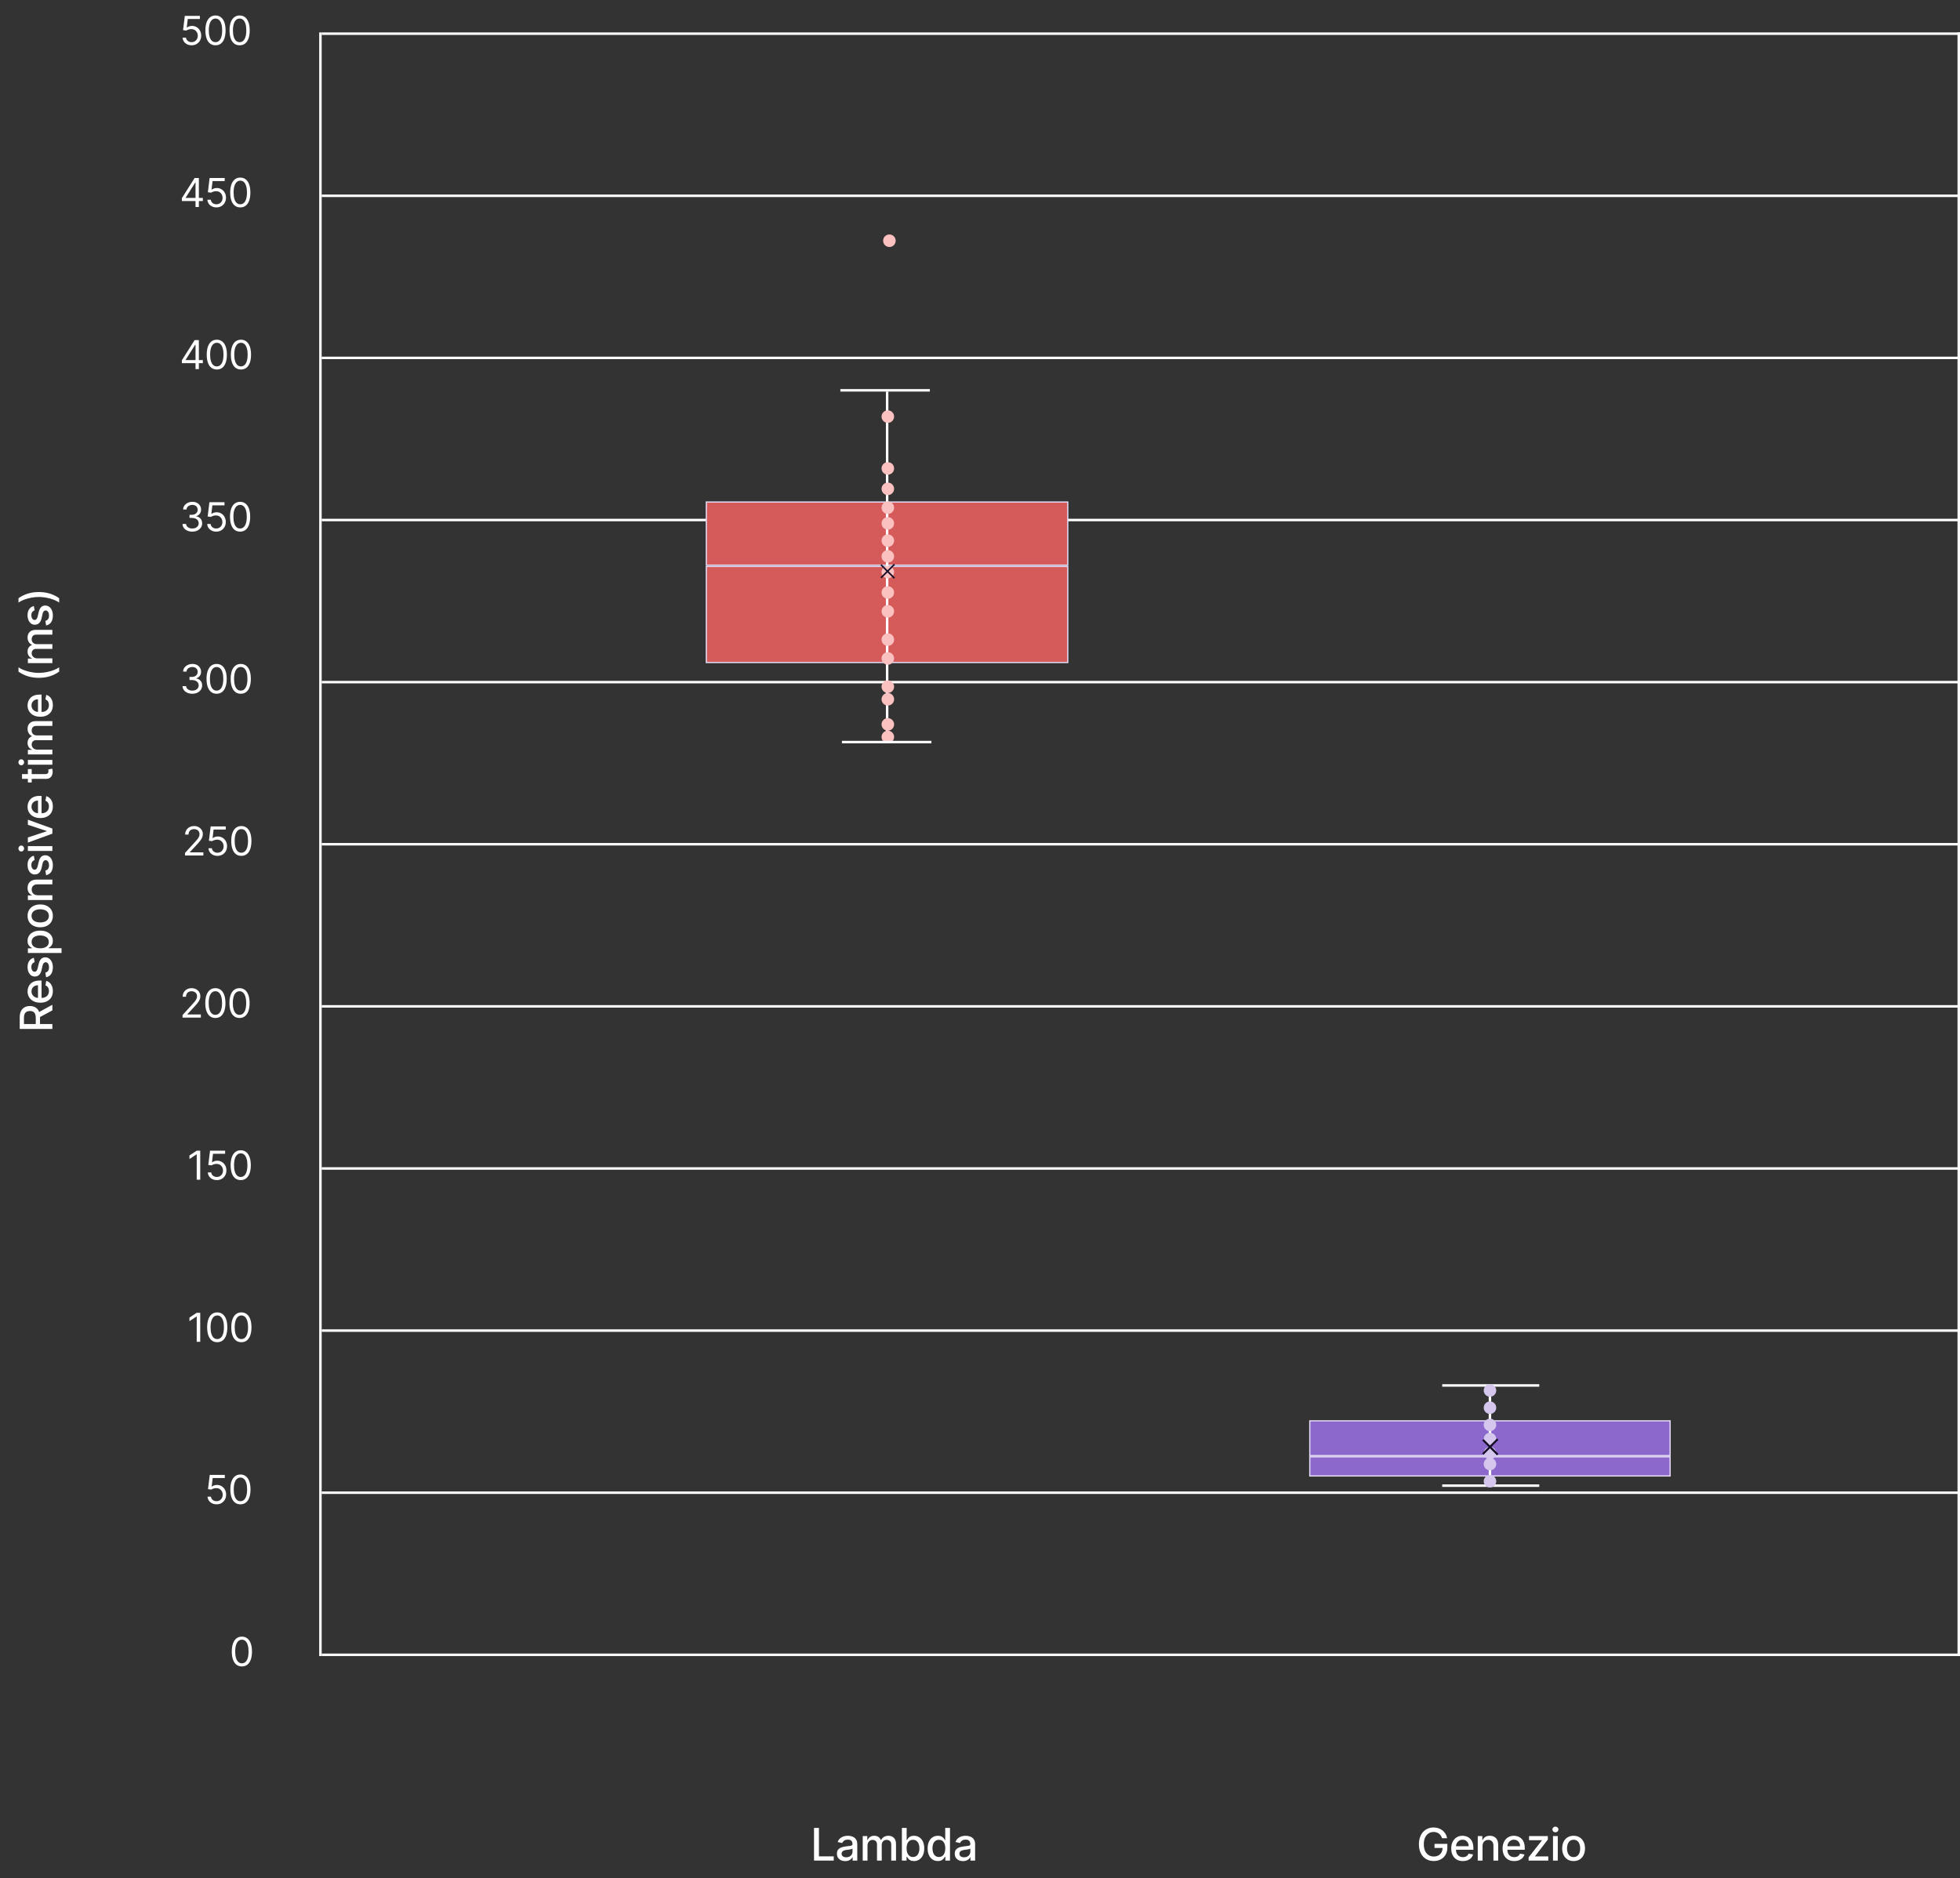 <svg width="786" height="753" viewBox="0 0 786 753" fill="none" xmlns="http://www.w3.org/2000/svg">
<rect x="0" y="0" width="786" height="753" fill="#333333" stroke="none"/>
<line x1="128.5" y1="664" x2="128.5" y2="13" stroke="white"/>
<line x1="129" y1="13.5" x2="786" y2="13.5" stroke="white"/>
<line x1="129" y1="78.5" x2="786" y2="78.5" stroke="white"/>
<line x1="129" y1="143.5" x2="786" y2="143.5" stroke="white"/>
<line x1="129" y1="208.5" x2="786" y2="208.5" stroke="white"/>
<line x1="129" y1="273.5" x2="786" y2="273.5" stroke="white"/>
<line x1="129" y1="338.5" x2="786" y2="338.5" stroke="white"/>
<line x1="129" y1="403.5" x2="786" y2="403.5" stroke="white"/>
<line x1="129" y1="468.5" x2="786" y2="468.5" stroke="white"/>
<line x1="129" y1="533.5" x2="786" y2="533.5" stroke="white"/>
<line x1="129" y1="598.5" x2="786" y2="598.5" stroke="white"/>
<line x1="129" y1="663.5" x2="786" y2="663.5" stroke="white"/>
<line x1="785.5" y1="664" x2="785.5" y2="13" stroke="white"/>
<path d="M76.841 18.159C76.174 18.159 75.574 18.026 75.04 17.761C74.506 17.496 74.078 17.133 73.756 16.671C73.434 16.208 73.258 15.682 73.227 15.091H74.591C74.644 15.617 74.883 16.053 75.307 16.398C75.735 16.739 76.246 16.909 76.841 16.909C77.318 16.909 77.742 16.797 78.114 16.574C78.489 16.35 78.782 16.044 78.994 15.653C79.21 15.259 79.318 14.814 79.318 14.318C79.318 13.811 79.206 13.358 78.983 12.96C78.763 12.559 78.46 12.242 78.074 12.011C77.688 11.78 77.246 11.663 76.75 11.659C76.394 11.655 76.028 11.71 75.653 11.824C75.278 11.934 74.97 12.076 74.727 12.25L73.409 12.091L74.114 6.364H80.159V7.614H75.296L74.886 11.046H74.954C75.193 10.856 75.492 10.699 75.852 10.574C76.212 10.449 76.587 10.386 76.977 10.386C77.689 10.386 78.324 10.557 78.881 10.898C79.441 11.235 79.881 11.697 80.199 12.284C80.521 12.871 80.682 13.542 80.682 14.296C80.682 15.038 80.515 15.701 80.182 16.284C79.852 16.864 79.398 17.322 78.818 17.659C78.239 17.992 77.579 18.159 76.841 18.159ZM86.414 18.159C85.558 18.159 84.829 17.926 84.227 17.46C83.625 16.991 83.164 16.311 82.846 15.421C82.528 14.527 82.369 13.447 82.369 12.182C82.369 10.924 82.528 9.85 82.846 8.96C83.168 8.066 83.63 7.384 84.233 6.915C84.839 6.441 85.566 6.205 86.414 6.205C87.263 6.205 87.988 6.441 88.591 6.915C89.197 7.384 89.659 8.066 89.977 8.96C90.299 9.85 90.46 10.924 90.46 12.182C90.46 13.447 90.301 14.527 89.983 15.421C89.664 16.311 89.204 16.991 88.602 17.46C88 17.926 87.27 18.159 86.414 18.159ZM86.414 16.909C87.263 16.909 87.922 16.5 88.392 15.682C88.861 14.864 89.096 13.697 89.096 12.182C89.096 11.174 88.988 10.316 88.772 9.608C88.56 8.9 88.253 8.36 87.852 7.989C87.454 7.617 86.975 7.432 86.414 7.432C85.573 7.432 84.916 7.847 84.443 8.676C83.969 9.502 83.733 10.671 83.733 12.182C83.733 13.189 83.839 14.046 84.051 14.75C84.263 15.454 84.568 15.991 84.966 16.358C85.367 16.725 85.85 16.909 86.414 16.909ZM96.094 18.159C95.238 18.159 94.509 17.926 93.907 17.46C93.305 16.991 92.844 16.311 92.526 15.421C92.208 14.527 92.049 13.447 92.049 12.182C92.049 10.924 92.208 9.85 92.526 8.96C92.848 8.066 93.31 7.384 93.913 6.915C94.519 6.441 95.246 6.205 96.094 6.205C96.943 6.205 97.668 6.441 98.27 6.915C98.877 7.384 99.339 8.066 99.657 8.96C99.979 9.85 100.14 10.924 100.14 12.182C100.14 13.447 99.981 14.527 99.663 15.421C99.344 16.311 98.884 16.991 98.282 17.46C97.68 17.926 96.95 18.159 96.094 18.159ZM96.094 16.909C96.943 16.909 97.602 16.5 98.072 15.682C98.541 14.864 98.776 13.697 98.776 12.182C98.776 11.174 98.668 10.316 98.452 9.608C98.24 8.9 97.933 8.36 97.532 7.989C97.134 7.617 96.655 7.432 96.094 7.432C95.254 7.432 94.596 7.847 94.123 8.676C93.649 9.502 93.413 10.671 93.413 12.182C93.413 13.189 93.519 14.046 93.731 14.75C93.943 15.454 94.248 15.991 94.645 16.358C95.047 16.725 95.53 16.909 96.094 16.909Z" fill="white"/>
<path d="M72.932 80.614V79.454L78.046 71.364H78.886V73.159H78.318L74.454 79.273V79.364H81.341V80.614H72.932ZM78.409 83V80.261V79.722V71.364H79.75V83H78.409ZM86.787 83.159C86.12 83.159 85.519 83.026 84.985 82.761C84.451 82.496 84.023 82.133 83.701 81.671C83.379 81.208 83.203 80.682 83.173 80.091H84.537C84.59 80.617 84.828 81.053 85.252 81.398C85.68 81.739 86.192 81.909 86.787 81.909C87.264 81.909 87.688 81.797 88.059 81.574C88.434 81.35 88.728 81.044 88.94 80.653C89.156 80.26 89.264 79.814 89.264 79.318C89.264 78.811 89.152 78.358 88.929 77.96C88.709 77.559 88.406 77.242 88.019 77.011C87.633 76.78 87.192 76.663 86.696 76.659C86.34 76.655 85.974 76.71 85.599 76.824C85.224 76.934 84.915 77.076 84.673 77.25L83.355 77.091L84.059 71.364H90.105V72.614H85.241L84.832 76.046H84.9C85.139 75.856 85.438 75.699 85.798 75.574C86.158 75.449 86.533 75.386 86.923 75.386C87.635 75.386 88.269 75.557 88.826 75.898C89.387 76.235 89.826 76.697 90.144 77.284C90.466 77.871 90.627 78.542 90.627 79.296C90.627 80.038 90.461 80.701 90.127 81.284C89.798 81.864 89.343 82.322 88.764 82.659C88.184 82.992 87.525 83.159 86.787 83.159ZM96.36 83.159C95.504 83.159 94.775 82.926 94.172 82.46C93.57 81.99 93.11 81.311 92.792 80.421C92.474 79.526 92.314 78.447 92.314 77.182C92.314 75.924 92.474 74.85 92.792 73.96C93.114 73.066 93.576 72.385 94.178 71.915C94.784 71.441 95.511 71.204 96.36 71.204C97.209 71.204 97.934 71.441 98.536 71.915C99.142 72.385 99.604 73.066 99.922 73.96C100.244 74.85 100.405 75.924 100.405 77.182C100.405 78.447 100.246 79.526 99.928 80.421C99.61 81.311 99.15 81.99 98.547 82.46C97.945 82.926 97.216 83.159 96.36 83.159ZM96.36 81.909C97.209 81.909 97.868 81.5 98.337 80.682C98.807 79.864 99.042 78.697 99.042 77.182C99.042 76.174 98.934 75.316 98.718 74.608C98.506 73.9 98.199 73.36 97.797 72.989C97.4 72.617 96.921 72.432 96.36 72.432C95.519 72.432 94.862 72.847 94.388 73.676C93.915 74.502 93.678 75.671 93.678 77.182C93.678 78.189 93.784 79.046 93.996 79.75C94.209 80.454 94.513 80.99 94.911 81.358C95.313 81.725 95.796 81.909 96.36 81.909Z" fill="white"/>
<path d="M72.932 145.614V144.455L78.046 136.364H78.886V138.159H78.318L74.454 144.273V144.364H81.341V145.614H72.932ZM78.409 148V145.261V144.722V136.364H79.75V148H78.409ZM86.946 148.159C86.09 148.159 85.36 147.926 84.758 147.46C84.156 146.991 83.696 146.311 83.377 145.42C83.059 144.527 82.9 143.447 82.9 142.182C82.9 140.924 83.059 139.85 83.377 138.96C83.699 138.066 84.162 137.384 84.764 136.915C85.37 136.441 86.097 136.205 86.946 136.205C87.794 136.205 88.519 136.441 89.122 136.915C89.728 137.384 90.19 138.066 90.508 138.96C90.83 139.85 90.991 140.924 90.991 142.182C90.991 143.447 90.832 144.527 90.514 145.42C90.196 146.311 89.735 146.991 89.133 147.46C88.531 147.926 87.802 148.159 86.946 148.159ZM86.946 146.909C87.794 146.909 88.453 146.5 88.923 145.682C89.393 144.864 89.627 143.697 89.627 142.182C89.627 141.174 89.519 140.316 89.304 139.608C89.091 138.9 88.785 138.36 88.383 137.989C87.985 137.617 87.506 137.432 86.946 137.432C86.105 137.432 85.448 137.847 84.974 138.676C84.501 139.502 84.264 140.67 84.264 142.182C84.264 143.189 84.37 144.045 84.582 144.75C84.794 145.455 85.099 145.991 85.497 146.358C85.898 146.725 86.381 146.909 86.946 146.909ZM96.626 148.159C95.77 148.159 95.04 147.926 94.438 147.46C93.836 146.991 93.376 146.311 93.057 145.42C92.739 144.527 92.58 143.447 92.58 142.182C92.58 140.924 92.739 139.85 93.057 138.96C93.379 138.066 93.841 137.384 94.444 136.915C95.05 136.441 95.777 136.205 96.626 136.205C97.474 136.205 98.2 136.441 98.802 136.915C99.408 137.384 99.87 138.066 100.188 138.96C100.51 139.85 100.671 140.924 100.671 142.182C100.671 143.447 100.512 144.527 100.194 145.42C99.876 146.311 99.415 146.991 98.813 147.46C98.211 147.926 97.482 148.159 96.626 148.159ZM96.626 146.909C97.474 146.909 98.133 146.5 98.603 145.682C99.073 144.864 99.307 143.697 99.307 142.182C99.307 141.174 99.2 140.316 98.984 139.608C98.772 138.9 98.465 138.36 98.063 137.989C97.665 137.617 97.186 137.432 96.626 137.432C95.785 137.432 95.127 137.847 94.654 138.676C94.181 139.502 93.944 140.67 93.944 142.182C93.944 143.189 94.05 144.045 94.262 144.75C94.474 145.455 94.779 145.991 95.177 146.358C95.578 146.725 96.061 146.909 96.626 146.909Z" fill="white"/>
<path d="M77.136 213.159C76.386 213.159 75.718 213.03 75.131 212.773C74.547 212.515 74.083 212.157 73.739 211.699C73.398 211.237 73.212 210.701 73.182 210.091H74.614C74.644 210.466 74.773 210.79 75 211.062C75.227 211.331 75.525 211.54 75.892 211.688C76.26 211.835 76.667 211.909 77.114 211.909C77.614 211.909 78.057 211.822 78.443 211.648C78.829 211.473 79.133 211.231 79.352 210.92C79.572 210.61 79.682 210.25 79.682 209.841C79.682 209.413 79.576 209.036 79.364 208.71C79.151 208.381 78.841 208.123 78.432 207.938C78.023 207.752 77.523 207.659 76.932 207.659H76V206.409H76.932C77.394 206.409 77.799 206.326 78.148 206.159C78.5 205.992 78.775 205.758 78.972 205.455C79.172 205.152 79.273 204.795 79.273 204.386C79.273 203.992 79.186 203.65 79.011 203.358C78.837 203.066 78.591 202.839 78.273 202.676C77.958 202.513 77.587 202.432 77.159 202.432C76.758 202.432 76.379 202.506 76.023 202.653C75.671 202.797 75.383 203.008 75.159 203.284C74.936 203.557 74.814 203.886 74.796 204.273H73.432C73.454 203.663 73.638 203.129 73.983 202.67C74.328 202.208 74.778 201.848 75.335 201.591C75.896 201.333 76.511 201.205 77.182 201.205C77.901 201.205 78.519 201.35 79.034 201.642C79.549 201.93 79.945 202.311 80.222 202.784C80.498 203.258 80.636 203.769 80.636 204.318C80.636 204.973 80.464 205.532 80.119 205.994C79.778 206.456 79.314 206.777 78.727 206.955V207.045C79.462 207.167 80.036 207.479 80.449 207.983C80.862 208.483 81.068 209.102 81.068 209.841C81.068 210.473 80.896 211.042 80.551 211.545C80.21 212.045 79.744 212.439 79.153 212.727C78.562 213.015 77.89 213.159 77.136 213.159ZM86.708 213.159C86.042 213.159 85.441 213.027 84.907 212.761C84.373 212.496 83.945 212.133 83.623 211.67C83.301 211.208 83.125 210.682 83.095 210.091H84.458C84.511 210.617 84.75 211.053 85.174 211.398C85.602 211.739 86.114 211.909 86.708 211.909C87.186 211.909 87.61 211.797 87.981 211.574C88.356 211.35 88.65 211.044 88.862 210.653C89.078 210.259 89.186 209.814 89.186 209.318C89.186 208.811 89.074 208.358 88.85 207.96C88.631 207.559 88.328 207.242 87.941 207.011C87.555 206.78 87.114 206.663 86.618 206.659C86.261 206.655 85.896 206.71 85.521 206.824C85.146 206.934 84.837 207.076 84.595 207.25L83.277 207.091L83.981 201.364H90.027V202.614H85.163L84.754 206.045H84.822C85.061 205.856 85.36 205.699 85.72 205.574C86.08 205.449 86.455 205.386 86.845 205.386C87.557 205.386 88.191 205.557 88.748 205.898C89.309 206.235 89.748 206.697 90.066 207.284C90.388 207.871 90.549 208.542 90.549 209.295C90.549 210.038 90.383 210.701 90.049 211.284C89.72 211.864 89.265 212.322 88.686 212.659C88.106 212.992 87.447 213.159 86.708 213.159ZM96.282 213.159C95.426 213.159 94.697 212.926 94.094 212.46C93.492 211.991 93.032 211.311 92.714 210.42C92.395 209.527 92.236 208.447 92.236 207.182C92.236 205.924 92.395 204.85 92.714 203.96C93.036 203.066 93.498 202.384 94.1 201.915C94.706 201.441 95.433 201.205 96.282 201.205C97.13 201.205 97.856 201.441 98.458 201.915C99.064 202.384 99.526 203.066 99.844 203.96C100.166 204.85 100.327 205.924 100.327 207.182C100.327 208.447 100.168 209.527 99.85 210.42C99.532 211.311 99.072 211.991 98.469 212.46C97.867 212.926 97.138 213.159 96.282 213.159ZM96.282 211.909C97.13 211.909 97.79 211.5 98.259 210.682C98.729 209.864 98.964 208.697 98.964 207.182C98.964 206.174 98.856 205.316 98.64 204.608C98.428 203.9 98.121 203.36 97.719 202.989C97.322 202.617 96.843 202.432 96.282 202.432C95.441 202.432 94.784 202.847 94.31 203.676C93.837 204.502 93.6 205.67 93.6 207.182C93.6 208.189 93.706 209.045 93.918 209.75C94.13 210.455 94.435 210.991 94.833 211.358C95.234 211.725 95.718 211.909 96.282 211.909Z" fill="white"/>
<path d="M77.136 278.159C76.386 278.159 75.718 278.03 75.131 277.773C74.547 277.515 74.083 277.157 73.739 276.699C73.398 276.237 73.212 275.701 73.182 275.091H74.614C74.644 275.466 74.773 275.79 75 276.062C75.227 276.331 75.525 276.54 75.892 276.688C76.26 276.835 76.667 276.909 77.114 276.909C77.614 276.909 78.057 276.822 78.443 276.648C78.829 276.473 79.133 276.231 79.352 275.92C79.572 275.61 79.682 275.25 79.682 274.841C79.682 274.413 79.576 274.036 79.364 273.71C79.151 273.381 78.841 273.123 78.432 272.938C78.023 272.752 77.523 272.659 76.932 272.659H76V271.409H76.932C77.394 271.409 77.799 271.326 78.148 271.159C78.5 270.992 78.775 270.758 78.972 270.455C79.172 270.152 79.273 269.795 79.273 269.386C79.273 268.992 79.186 268.65 79.011 268.358C78.837 268.066 78.591 267.839 78.273 267.676C77.958 267.513 77.587 267.432 77.159 267.432C76.758 267.432 76.379 267.506 76.023 267.653C75.671 267.797 75.383 268.008 75.159 268.284C74.936 268.557 74.814 268.886 74.796 269.273H73.432C73.454 268.663 73.638 268.129 73.983 267.67C74.328 267.208 74.778 266.848 75.335 266.591C75.896 266.333 76.511 266.205 77.182 266.205C77.901 266.205 78.519 266.35 79.034 266.642C79.549 266.93 79.945 267.311 80.222 267.784C80.498 268.258 80.636 268.769 80.636 269.318C80.636 269.973 80.464 270.532 80.119 270.994C79.778 271.456 79.314 271.777 78.727 271.955V272.045C79.462 272.167 80.036 272.479 80.449 272.983C80.862 273.483 81.068 274.102 81.068 274.841C81.068 275.473 80.896 276.042 80.551 276.545C80.21 277.045 79.744 277.439 79.153 277.727C78.562 278.015 77.89 278.159 77.136 278.159ZM86.868 278.159C86.011 278.159 85.282 277.926 84.68 277.46C84.078 276.991 83.618 276.311 83.299 275.42C82.981 274.527 82.822 273.447 82.822 272.182C82.822 270.924 82.981 269.85 83.299 268.96C83.621 268.066 84.083 267.384 84.686 266.915C85.292 266.441 86.019 266.205 86.868 266.205C87.716 266.205 88.441 266.441 89.044 266.915C89.65 267.384 90.112 268.066 90.43 268.96C90.752 269.85 90.913 270.924 90.913 272.182C90.913 273.447 90.754 274.527 90.436 275.42C90.118 276.311 89.657 276.991 89.055 277.46C88.453 277.926 87.724 278.159 86.868 278.159ZM86.868 276.909C87.716 276.909 88.375 276.5 88.845 275.682C89.314 274.864 89.549 273.697 89.549 272.182C89.549 271.174 89.441 270.316 89.225 269.608C89.013 268.9 88.707 268.36 88.305 267.989C87.907 267.617 87.428 267.432 86.868 267.432C86.027 267.432 85.369 267.847 84.896 268.676C84.422 269.502 84.186 270.67 84.186 272.182C84.186 273.189 84.292 274.045 84.504 274.75C84.716 275.455 85.021 275.991 85.419 276.358C85.82 276.725 86.303 276.909 86.868 276.909ZM96.547 278.159C95.691 278.159 94.962 277.926 94.36 277.46C93.758 276.991 93.297 276.311 92.979 275.42C92.661 274.527 92.502 273.447 92.502 272.182C92.502 270.924 92.661 269.85 92.979 268.96C93.301 268.066 93.763 267.384 94.366 266.915C94.972 266.441 95.699 266.205 96.547 266.205C97.396 266.205 98.121 266.441 98.724 266.915C99.33 267.384 99.792 268.066 100.11 268.96C100.432 269.85 100.593 270.924 100.593 272.182C100.593 273.447 100.434 274.527 100.116 275.42C99.797 276.311 99.337 276.991 98.735 277.46C98.133 277.926 97.404 278.159 96.547 278.159ZM96.547 276.909C97.396 276.909 98.055 276.5 98.525 275.682C98.995 274.864 99.229 273.697 99.229 272.182C99.229 271.174 99.121 270.316 98.906 269.608C98.693 268.9 98.386 268.36 97.985 267.989C97.587 267.617 97.108 267.432 96.547 267.432C95.707 267.432 95.049 267.847 94.576 268.676C94.102 269.502 93.866 270.67 93.866 272.182C93.866 273.189 93.972 274.045 94.184 274.75C94.396 275.455 94.701 275.991 95.099 276.358C95.5 276.725 95.983 276.909 96.547 276.909Z" fill="white"/>
<path d="M74.204 343V341.977L78.046 337.773C78.496 337.28 78.867 336.852 79.159 336.489C79.451 336.121 79.667 335.777 79.807 335.455C79.951 335.129 80.023 334.788 80.023 334.432C80.023 334.023 79.924 333.669 79.727 333.369C79.534 333.07 79.269 332.839 78.932 332.676C78.595 332.513 78.216 332.432 77.796 332.432C77.349 332.432 76.958 332.525 76.625 332.71C76.296 332.892 76.04 333.148 75.858 333.477C75.68 333.807 75.591 334.193 75.591 334.636H74.25C74.25 333.955 74.407 333.356 74.722 332.841C75.036 332.326 75.464 331.924 76.006 331.636C76.551 331.348 77.163 331.205 77.841 331.205C78.523 331.205 79.127 331.348 79.653 331.636C80.18 331.924 80.593 332.312 80.892 332.801C81.191 333.29 81.341 333.833 81.341 334.432C81.341 334.86 81.263 335.278 81.108 335.688C80.956 336.093 80.691 336.545 80.312 337.045C79.938 337.542 79.417 338.148 78.75 338.864L76.136 341.659V341.75H81.546V343H74.204ZM87.208 343.159C86.542 343.159 85.941 343.027 85.407 342.761C84.873 342.496 84.445 342.133 84.123 341.67C83.801 341.208 83.625 340.682 83.595 340.091H84.958C85.011 340.617 85.25 341.053 85.674 341.398C86.102 341.739 86.614 341.909 87.208 341.909C87.686 341.909 88.11 341.797 88.481 341.574C88.856 341.35 89.15 341.044 89.362 340.653C89.578 340.259 89.686 339.814 89.686 339.318C89.686 338.811 89.574 338.358 89.35 337.96C89.131 337.559 88.828 337.242 88.441 337.011C88.055 336.78 87.614 336.663 87.118 336.659C86.761 336.655 86.396 336.71 86.021 336.824C85.646 336.934 85.337 337.076 85.095 337.25L83.777 337.091L84.481 331.364H90.527V332.614H85.663L85.254 336.045H85.322C85.561 335.856 85.86 335.699 86.22 335.574C86.58 335.449 86.955 335.386 87.345 335.386C88.057 335.386 88.691 335.557 89.248 335.898C89.809 336.235 90.248 336.697 90.566 337.284C90.888 337.871 91.049 338.542 91.049 339.295C91.049 340.038 90.883 340.701 90.549 341.284C90.22 341.864 89.765 342.322 89.186 342.659C88.606 342.992 87.947 343.159 87.208 343.159ZM96.782 343.159C95.926 343.159 95.197 342.926 94.594 342.46C93.992 341.991 93.532 341.311 93.214 340.42C92.895 339.527 92.736 338.447 92.736 337.182C92.736 335.924 92.895 334.85 93.214 333.96C93.536 333.066 93.998 332.384 94.6 331.915C95.206 331.441 95.933 331.205 96.782 331.205C97.63 331.205 98.356 331.441 98.958 331.915C99.564 332.384 100.026 333.066 100.344 333.96C100.666 334.85 100.827 335.924 100.827 337.182C100.827 338.447 100.668 339.527 100.35 340.42C100.032 341.311 99.572 341.991 98.969 342.46C98.367 342.926 97.638 343.159 96.782 343.159ZM96.782 341.909C97.63 341.909 98.29 341.5 98.759 340.682C99.229 339.864 99.464 338.697 99.464 337.182C99.464 336.174 99.356 335.316 99.14 334.608C98.928 333.9 98.621 333.36 98.219 332.989C97.822 332.617 97.343 332.432 96.782 332.432C95.941 332.432 95.284 332.847 94.81 333.676C94.337 334.502 94.1 335.67 94.1 337.182C94.1 338.189 94.206 339.045 94.418 339.75C94.63 340.455 94.935 340.991 95.333 341.358C95.734 341.725 96.218 341.909 96.782 341.909Z" fill="white"/>
<path d="M73.204 408V406.977L77.046 402.773C77.496 402.28 77.867 401.852 78.159 401.489C78.451 401.121 78.667 400.777 78.807 400.455C78.951 400.129 79.023 399.788 79.023 399.432C79.023 399.023 78.924 398.669 78.727 398.369C78.534 398.07 78.269 397.839 77.932 397.676C77.595 397.513 77.216 397.432 76.796 397.432C76.349 397.432 75.958 397.525 75.625 397.71C75.296 397.892 75.04 398.148 74.858 398.477C74.68 398.807 74.591 399.193 74.591 399.636H73.25C73.25 398.955 73.407 398.356 73.722 397.841C74.036 397.326 74.464 396.924 75.006 396.636C75.551 396.348 76.163 396.205 76.841 396.205C77.523 396.205 78.127 396.348 78.653 396.636C79.18 396.924 79.593 397.312 79.892 397.801C80.191 398.29 80.341 398.833 80.341 399.432C80.341 399.86 80.263 400.278 80.108 400.688C79.956 401.093 79.691 401.545 79.312 402.045C78.938 402.542 78.417 403.148 77.75 403.864L75.136 406.659V406.75H80.546V408H73.204ZM86.368 408.159C85.511 408.159 84.782 407.926 84.18 407.46C83.578 406.991 83.118 406.311 82.799 405.42C82.481 404.527 82.322 403.447 82.322 402.182C82.322 400.924 82.481 399.85 82.799 398.96C83.121 398.066 83.583 397.384 84.186 396.915C84.792 396.441 85.519 396.205 86.368 396.205C87.216 396.205 87.941 396.441 88.544 396.915C89.15 397.384 89.612 398.066 89.93 398.96C90.252 399.85 90.413 400.924 90.413 402.182C90.413 403.447 90.254 404.527 89.936 405.42C89.618 406.311 89.157 406.991 88.555 407.46C87.953 407.926 87.224 408.159 86.368 408.159ZM86.368 406.909C87.216 406.909 87.875 406.5 88.345 405.682C88.814 404.864 89.049 403.697 89.049 402.182C89.049 401.174 88.941 400.316 88.725 399.608C88.513 398.9 88.207 398.36 87.805 397.989C87.407 397.617 86.928 397.432 86.368 397.432C85.527 397.432 84.869 397.847 84.396 398.676C83.922 399.502 83.686 400.67 83.686 402.182C83.686 403.189 83.792 404.045 84.004 404.75C84.216 405.455 84.521 405.991 84.919 406.358C85.32 406.725 85.803 406.909 86.368 406.909ZM96.047 408.159C95.191 408.159 94.462 407.926 93.86 407.46C93.258 406.991 92.797 406.311 92.479 405.42C92.161 404.527 92.002 403.447 92.002 402.182C92.002 400.924 92.161 399.85 92.479 398.96C92.801 398.066 93.263 397.384 93.866 396.915C94.472 396.441 95.199 396.205 96.047 396.205C96.896 396.205 97.621 396.441 98.224 396.915C98.83 397.384 99.292 398.066 99.61 398.96C99.932 399.85 100.093 400.924 100.093 402.182C100.093 403.447 99.934 404.527 99.616 405.42C99.297 406.311 98.837 406.991 98.235 407.46C97.633 407.926 96.904 408.159 96.047 408.159ZM96.047 406.909C96.896 406.909 97.555 406.5 98.025 405.682C98.495 404.864 98.729 403.697 98.729 402.182C98.729 401.174 98.621 400.316 98.406 399.608C98.193 398.9 97.886 398.36 97.485 397.989C97.087 397.617 96.608 397.432 96.047 397.432C95.207 397.432 94.549 397.847 94.076 398.676C93.602 399.502 93.366 400.67 93.366 402.182C93.366 403.189 93.472 404.045 93.684 404.75C93.896 405.455 94.201 405.991 94.599 406.358C95 406.725 95.483 406.909 96.047 406.909Z" fill="white"/>
<path d="M80.296 461.364V473H78.886V462.841H78.818L75.977 464.727V463.295L78.886 461.364H80.296ZM86.958 473.159C86.292 473.159 85.691 473.027 85.157 472.761C84.623 472.496 84.195 472.133 83.873 471.67C83.551 471.208 83.375 470.682 83.345 470.091H84.708C84.761 470.617 85 471.053 85.424 471.398C85.852 471.739 86.364 471.909 86.958 471.909C87.436 471.909 87.86 471.797 88.231 471.574C88.606 471.35 88.9 471.044 89.112 470.653C89.328 470.259 89.436 469.814 89.436 469.318C89.436 468.811 89.324 468.358 89.1 467.96C88.881 467.559 88.578 467.242 88.191 467.011C87.805 466.78 87.364 466.663 86.868 466.659C86.511 466.655 86.146 466.71 85.771 466.824C85.396 466.934 85.087 467.076 84.845 467.25L83.527 467.091L84.231 461.364H90.277V462.614H85.413L85.004 466.045H85.072C85.311 465.856 85.61 465.699 85.97 465.574C86.33 465.449 86.705 465.386 87.095 465.386C87.807 465.386 88.441 465.557 88.998 465.898C89.559 466.235 89.998 466.697 90.316 467.284C90.638 467.871 90.799 468.542 90.799 469.295C90.799 470.038 90.633 470.701 90.299 471.284C89.97 471.864 89.515 472.322 88.936 472.659C88.356 472.992 87.697 473.159 86.958 473.159ZM96.532 473.159C95.676 473.159 94.947 472.926 94.344 472.46C93.742 471.991 93.282 471.311 92.964 470.42C92.645 469.527 92.486 468.447 92.486 467.182C92.486 465.924 92.645 464.85 92.964 463.96C93.286 463.066 93.748 462.384 94.35 461.915C94.956 461.441 95.683 461.205 96.532 461.205C97.38 461.205 98.106 461.441 98.708 461.915C99.314 462.384 99.776 463.066 100.094 463.96C100.416 464.85 100.577 465.924 100.577 467.182C100.577 468.447 100.418 469.527 100.1 470.42C99.782 471.311 99.322 471.991 98.719 472.46C98.117 472.926 97.388 473.159 96.532 473.159ZM96.532 471.909C97.38 471.909 98.04 471.5 98.509 470.682C98.979 469.864 99.214 468.697 99.214 467.182C99.214 466.174 99.106 465.316 98.89 464.608C98.678 463.9 98.371 463.36 97.969 462.989C97.572 462.617 97.093 462.432 96.532 462.432C95.691 462.432 95.034 462.847 94.56 463.676C94.087 464.502 93.85 465.67 93.85 467.182C93.85 468.189 93.956 469.045 94.168 469.75C94.38 470.455 94.685 470.991 95.083 471.358C95.484 471.725 95.968 471.909 96.532 471.909Z" fill="white"/>
<path d="M80.296 526.364V538H78.886V527.841H78.818L75.977 529.727V528.295L78.886 526.364H80.296ZM87.118 538.159C86.261 538.159 85.532 537.926 84.93 537.46C84.328 536.991 83.868 536.311 83.549 535.42C83.231 534.527 83.072 533.447 83.072 532.182C83.072 530.924 83.231 529.85 83.549 528.96C83.871 528.066 84.333 527.384 84.936 526.915C85.542 526.441 86.269 526.205 87.118 526.205C87.966 526.205 88.691 526.441 89.294 526.915C89.9 527.384 90.362 528.066 90.68 528.96C91.002 529.85 91.163 530.924 91.163 532.182C91.163 533.447 91.004 534.527 90.686 535.42C90.368 536.311 89.907 536.991 89.305 537.46C88.703 537.926 87.974 538.159 87.118 538.159ZM87.118 536.909C87.966 536.909 88.625 536.5 89.095 535.682C89.564 534.864 89.799 533.697 89.799 532.182C89.799 531.174 89.691 530.316 89.475 529.608C89.263 528.9 88.957 528.36 88.555 527.989C88.157 527.617 87.678 527.432 87.118 527.432C86.277 527.432 85.619 527.847 85.146 528.676C84.672 529.502 84.436 530.67 84.436 532.182C84.436 533.189 84.542 534.045 84.754 534.75C84.966 535.455 85.271 535.991 85.669 536.358C86.07 536.725 86.553 536.909 87.118 536.909ZM96.797 538.159C95.941 538.159 95.212 537.926 94.61 537.46C94.008 536.991 93.547 536.311 93.229 535.42C92.911 534.527 92.752 533.447 92.752 532.182C92.752 530.924 92.911 529.85 93.229 528.96C93.551 528.066 94.013 527.384 94.616 526.915C95.222 526.441 95.949 526.205 96.797 526.205C97.646 526.205 98.371 526.441 98.974 526.915C99.58 527.384 100.042 528.066 100.36 528.96C100.682 529.85 100.843 530.924 100.843 532.182C100.843 533.447 100.684 534.527 100.366 535.42C100.048 536.311 99.587 536.991 98.985 537.46C98.383 537.926 97.654 538.159 96.797 538.159ZM96.797 536.909C97.646 536.909 98.305 536.5 98.775 535.682C99.245 534.864 99.479 533.697 99.479 532.182C99.479 531.174 99.371 530.316 99.156 529.608C98.943 528.9 98.636 528.36 98.235 527.989C97.837 527.617 97.358 527.432 96.797 527.432C95.957 527.432 95.299 527.847 94.826 528.676C94.352 529.502 94.116 530.67 94.116 532.182C94.116 533.189 94.222 534.045 94.434 534.75C94.646 535.455 94.951 535.991 95.349 536.358C95.75 536.725 96.233 536.909 96.797 536.909Z" fill="white"/>
<path d="M86.841 603.159C86.174 603.159 85.574 603.027 85.04 602.761C84.506 602.496 84.078 602.133 83.756 601.67C83.434 601.208 83.258 600.682 83.227 600.091H84.591C84.644 600.617 84.883 601.053 85.307 601.398C85.735 601.739 86.246 601.909 86.841 601.909C87.318 601.909 87.742 601.797 88.114 601.574C88.489 601.35 88.782 601.044 88.994 600.653C89.21 600.259 89.318 599.814 89.318 599.318C89.318 598.811 89.206 598.358 88.983 597.96C88.763 597.559 88.46 597.242 88.074 597.011C87.688 596.78 87.246 596.663 86.75 596.659C86.394 596.655 86.028 596.71 85.653 596.824C85.278 596.934 84.97 597.076 84.727 597.25L83.409 597.091L84.114 591.364H90.159V592.614H85.296L84.886 596.045H84.954C85.193 595.856 85.492 595.699 85.852 595.574C86.212 595.449 86.587 595.386 86.977 595.386C87.689 595.386 88.324 595.557 88.881 595.898C89.441 596.235 89.881 596.697 90.199 597.284C90.521 597.871 90.682 598.542 90.682 599.295C90.682 600.038 90.515 600.701 90.182 601.284C89.852 601.864 89.398 602.322 88.818 602.659C88.239 602.992 87.579 603.159 86.841 603.159ZM96.414 603.159C95.558 603.159 94.829 602.926 94.227 602.46C93.625 601.991 93.164 601.311 92.846 600.42C92.528 599.527 92.369 598.447 92.369 597.182C92.369 595.924 92.528 594.85 92.846 593.96C93.168 593.066 93.63 592.384 94.233 591.915C94.839 591.441 95.566 591.205 96.414 591.205C97.263 591.205 97.988 591.441 98.591 591.915C99.197 592.384 99.659 593.066 99.977 593.96C100.299 594.85 100.46 595.924 100.46 597.182C100.46 598.447 100.301 599.527 99.983 600.42C99.664 601.311 99.204 601.991 98.602 602.46C98 602.926 97.27 603.159 96.414 603.159ZM96.414 601.909C97.263 601.909 97.922 601.5 98.392 600.682C98.861 599.864 99.096 598.697 99.096 597.182C99.096 596.174 98.988 595.316 98.772 594.608C98.56 593.9 98.253 593.36 97.852 592.989C97.454 592.617 96.975 592.432 96.414 592.432C95.573 592.432 94.916 592.847 94.443 593.676C93.969 594.502 93.733 595.67 93.733 597.182C93.733 598.189 93.839 599.045 94.051 599.75C94.263 600.455 94.568 600.991 94.966 601.358C95.367 601.725 95.85 601.909 96.414 601.909Z" fill="white"/>
<path d="M97 668.159C96.144 668.159 95.415 667.926 94.812 667.46C94.21 666.991 93.75 666.311 93.432 665.42C93.114 664.527 92.954 663.447 92.954 662.182C92.954 660.924 93.114 659.85 93.432 658.96C93.754 658.066 94.216 657.384 94.818 656.915C95.424 656.441 96.151 656.205 97 656.205C97.849 656.205 98.574 656.441 99.176 656.915C99.782 657.384 100.244 658.066 100.562 658.96C100.884 659.85 101.045 660.924 101.045 662.182C101.045 663.447 100.886 664.527 100.568 665.42C100.25 666.311 99.79 666.991 99.188 667.46C98.585 667.926 97.856 668.159 97 668.159ZM97 666.909C97.849 666.909 98.508 666.5 98.977 665.682C99.447 664.864 99.682 663.697 99.682 662.182C99.682 661.174 99.574 660.316 99.358 659.608C99.146 658.9 98.839 658.36 98.438 657.989C98.04 657.617 97.561 657.432 97 657.432C96.159 657.432 95.502 657.847 95.028 658.676C94.555 659.502 94.318 660.67 94.318 662.182C94.318 663.189 94.424 664.045 94.636 664.75C94.849 665.455 95.153 665.991 95.551 666.358C95.953 666.725 96.436 666.909 97 666.909Z" fill="white"/>
<rect x="283.25" y="201.287" width="144.944" height="25.315" fill="#D55A5A" stroke="#E2D9F3" stroke-width="0.5"/>
<rect x="283.25" y="227.102" width="144.944" height="38.537" fill="#D55A5A" stroke="#E2D9F3" stroke-width="0.5"/>
<line x1="355.76" y1="157" x2="355.76" y2="297.407" stroke="white"/>
<circle cx="356.037" cy="167.037" r="2.519" fill="#FBC0C0"/>
<circle cx="356.037" cy="187.815" r="2.519" fill="#FBC0C0"/>
<circle cx="356.667" cy="96.519" r="2.519" fill="#FBC0C0"/>
<circle cx="356.037" cy="196" r="2.519" fill="#FBC0C0"/>
<circle cx="356.037" cy="203.556" r="2.519" fill="#FBC0C0"/>
<circle cx="356.037" cy="209.852" r="2.519" fill="#FBC0C0"/>
<circle cx="356.037" cy="216.778" r="2.519" fill="#FBC0C0"/>
<circle cx="356.037" cy="223.074" r="2.519" fill="#FBC0C0"/>
<circle cx="356.037" cy="229.37" r="2.519" fill="#FBC0C0"/>
<circle cx="356.037" cy="237.556" r="2.519" fill="#FBC0C0"/>
<circle cx="356.037" cy="245.111" r="2.519" fill="#FBC0C0"/>
<circle cx="356.037" cy="256.445" r="2.519" fill="#FBC0C0"/>
<circle cx="356.037" cy="264" r="2.519" fill="#FBC0C0"/>
<circle cx="356.037" cy="275.333" r="2.519" fill="#FBC0C0"/>
<circle cx="356.037" cy="280.37" r="2.519" fill="#FBC0C0"/>
<circle cx="356.037" cy="290.445" r="2.519" fill="#FBC0C0"/>
<circle cx="356.037" cy="295.481" r="2.519" fill="#FBC0C0"/>
<line x1="353.296" y1="231.666" x2="358.676" y2="226.287" stroke="#160D27" stroke-width="0.63"/>
<line y1="-0.315" x2="7.608" y2="-0.315" transform="matrix(0.707 0.707 0.707 -0.707 353.519 226.222)" stroke="#160D27" stroke-width="0.63"/>
<line x1="337.629" y1="297.537" x2="373.518" y2="297.537" stroke="white"/>
<line x1="337" y1="156.5" x2="372.889" y2="156.5" stroke="white"/>
<path d="M326.438 746V732.909H328.413V744.3H334.345V746H326.438ZM338.942 746.217C338.32 746.217 337.758 746.102 337.255 745.872C336.752 745.638 336.353 745.299 336.059 744.856C335.77 744.413 335.625 743.869 335.625 743.226C335.625 742.672 335.731 742.216 335.944 741.858C336.157 741.5 336.445 741.217 336.807 741.008C337.169 740.799 337.574 740.641 338.022 740.535C338.469 740.428 338.925 740.347 339.39 740.292C339.978 740.224 340.455 740.168 340.821 740.126C341.188 740.079 341.454 740.004 341.62 739.902C341.787 739.8 341.87 739.634 341.87 739.403V739.359C341.87 738.8 341.712 738.368 341.397 738.061C341.086 737.754 340.621 737.601 340.003 737.601C339.36 737.601 338.853 737.744 338.482 738.029C338.115 738.31 337.862 738.624 337.721 738.969L335.925 738.56C336.138 737.963 336.449 737.482 336.858 737.115C337.272 736.744 337.747 736.476 338.284 736.31C338.821 736.139 339.385 736.054 339.978 736.054C340.37 736.054 340.785 736.101 341.224 736.195C341.667 736.284 342.081 736.45 342.464 736.693C342.852 736.936 343.169 737.283 343.417 737.735C343.664 738.183 343.787 738.764 343.787 739.48V746H341.921V744.658H341.844C341.721 744.905 341.535 745.148 341.288 745.386C341.041 745.625 340.723 745.823 340.336 745.981C339.948 746.138 339.483 746.217 338.942 746.217ZM339.358 744.683C339.886 744.683 340.338 744.579 340.713 744.37C341.092 744.161 341.38 743.888 341.576 743.552C341.776 743.211 341.876 742.847 341.876 742.459V741.193C341.808 741.261 341.676 741.325 341.48 741.385C341.288 741.44 341.069 741.489 340.821 741.532C340.574 741.57 340.334 741.607 340.099 741.641C339.865 741.67 339.669 741.696 339.511 741.717C339.14 741.764 338.802 741.843 338.495 741.954C338.192 742.065 337.949 742.224 337.766 742.433C337.587 742.638 337.498 742.911 337.498 743.251C337.498 743.724 337.672 744.082 338.022 744.325C338.371 744.564 338.816 744.683 339.358 744.683ZM345.973 746V736.182H347.808V737.78H347.929C348.134 737.239 348.468 736.817 348.933 736.514C349.397 736.207 349.953 736.054 350.601 736.054C351.257 736.054 351.807 736.207 352.25 736.514C352.697 736.821 353.028 737.243 353.241 737.78H353.343C353.577 737.256 353.95 736.838 354.462 736.527C354.973 736.212 355.582 736.054 356.29 736.054C357.18 736.054 357.907 736.333 358.469 736.891C359.036 737.45 359.32 738.291 359.32 739.416V746H357.408V739.595C357.408 738.93 357.227 738.449 356.865 738.151C356.503 737.852 356.07 737.703 355.567 737.703C354.945 737.703 354.462 737.895 354.116 738.278C353.771 738.658 353.599 739.146 353.599 739.742V746H351.694V739.474C351.694 738.941 351.528 738.513 351.195 738.189C350.863 737.865 350.43 737.703 349.898 737.703C349.536 737.703 349.201 737.799 348.894 737.991C348.592 738.178 348.347 738.44 348.159 738.777C347.976 739.114 347.884 739.504 347.884 739.947V746H345.973ZM361.675 746V732.909H363.586V737.773H363.701C363.812 737.569 363.971 737.332 364.18 737.064C364.389 736.795 364.679 736.561 365.05 736.361C365.42 736.156 365.91 736.054 366.52 736.054C367.312 736.054 368.02 736.254 368.642 736.655C369.264 737.055 369.752 737.633 370.106 738.387C370.464 739.141 370.643 740.049 370.643 741.11C370.643 742.171 370.466 743.081 370.112 743.839C369.758 744.594 369.273 745.175 368.655 745.585C368.037 745.989 367.332 746.192 366.539 746.192C365.942 746.192 365.454 746.092 365.075 745.891C364.7 745.691 364.406 745.457 364.193 745.188C363.98 744.92 363.816 744.681 363.701 744.472H363.541V746H361.675ZM363.547 741.091C363.547 741.781 363.648 742.386 363.848 742.906C364.048 743.426 364.338 743.833 364.717 744.127C365.096 744.417 365.561 744.562 366.111 744.562C366.682 744.562 367.159 744.411 367.543 744.108C367.926 743.801 368.216 743.386 368.412 742.862C368.612 742.337 368.712 741.747 368.712 741.091C368.712 740.443 368.614 739.862 368.418 739.346C368.226 738.83 367.937 738.423 367.549 738.125C367.165 737.827 366.686 737.678 366.111 737.678C365.557 737.678 365.088 737.82 364.704 738.106C364.325 738.391 364.038 738.79 363.842 739.301C363.645 739.812 363.547 740.409 363.547 741.091ZM376.104 746.192C375.312 746.192 374.604 745.989 373.982 745.585C373.364 745.175 372.878 744.594 372.525 743.839C372.175 743.081 372.001 742.171 372.001 741.11C372.001 740.049 372.177 739.141 372.531 738.387C372.889 737.633 373.379 737.055 374.001 736.655C374.623 736.254 375.329 736.054 376.117 736.054C376.726 736.054 377.216 736.156 377.587 736.361C377.962 736.561 378.252 736.795 378.456 737.064C378.665 737.332 378.827 737.569 378.942 737.773H379.057V732.909H380.969V746H379.102V744.472H378.942C378.827 744.681 378.661 744.92 378.444 745.188C378.231 745.457 377.937 745.691 377.562 745.891C377.187 746.092 376.701 746.192 376.104 746.192ZM376.526 744.562C377.076 744.562 377.54 744.417 377.92 744.127C378.303 743.833 378.593 743.426 378.789 742.906C378.989 742.386 379.089 741.781 379.089 741.091C379.089 740.409 378.991 739.812 378.795 739.301C378.599 738.79 378.312 738.391 377.932 738.106C377.553 737.82 377.084 737.678 376.526 737.678C375.951 737.678 375.471 737.827 375.088 738.125C374.704 738.423 374.415 738.83 374.219 739.346C374.027 739.862 373.931 740.443 373.931 741.091C373.931 741.747 374.029 742.337 374.225 742.862C374.421 743.386 374.711 743.801 375.094 744.108C375.482 744.411 375.959 744.562 376.526 744.562ZM386.194 746.217C385.571 746.217 385.009 746.102 384.506 745.872C384.003 745.638 383.605 745.299 383.311 744.856C383.021 744.413 382.876 743.869 382.876 743.226C382.876 742.672 382.983 742.216 383.196 741.858C383.409 741.5 383.696 741.217 384.059 741.008C384.421 740.799 384.826 740.641 385.273 740.535C385.721 740.428 386.177 740.347 386.641 740.292C387.229 740.224 387.706 740.168 388.073 740.126C388.439 740.079 388.706 740.004 388.872 739.902C389.038 739.8 389.121 739.634 389.121 739.403V739.359C389.121 738.8 388.963 738.368 388.648 738.061C388.337 737.754 387.873 737.601 387.255 737.601C386.611 737.601 386.104 737.744 385.733 738.029C385.367 738.31 385.113 738.624 384.973 738.969L383.177 738.56C383.39 737.963 383.701 737.482 384.11 737.115C384.523 736.744 384.998 736.476 385.535 736.31C386.072 736.139 386.637 736.054 387.229 736.054C387.621 736.054 388.037 736.101 388.476 736.195C388.919 736.284 389.332 736.45 389.716 736.693C390.103 736.936 390.421 737.283 390.668 737.735C390.915 738.183 391.039 738.764 391.039 739.48V746H389.172V744.658H389.096C388.972 744.905 388.787 745.148 388.539 745.386C388.292 745.625 387.975 745.823 387.587 745.981C387.199 746.138 386.735 746.217 386.194 746.217ZM386.609 744.683C387.138 744.683 387.589 744.579 387.964 744.37C388.343 744.161 388.631 743.888 388.827 743.552C389.027 743.211 389.128 742.847 389.128 742.459V741.193C389.059 741.261 388.927 741.325 388.731 741.385C388.539 741.44 388.32 741.489 388.073 741.532C387.826 741.57 387.585 741.607 387.351 741.641C387.116 741.67 386.92 741.696 386.763 741.717C386.392 741.764 386.053 741.843 385.746 741.954C385.444 742.065 385.201 742.224 385.017 742.433C384.838 742.638 384.749 742.911 384.749 743.251C384.749 743.724 384.924 744.082 385.273 744.325C385.623 744.564 386.068 744.683 386.609 744.683Z" fill="white"/>
<path d="M21 412.562H7.909V407.896C7.909 406.881 8.084 406.04 8.433 405.371C8.783 404.697 9.266 404.195 9.884 403.862C10.498 403.53 11.207 403.364 12.013 403.364C12.814 403.364 13.519 403.532 14.129 403.869C14.734 404.201 15.204 404.704 15.541 405.377C15.878 406.046 16.046 406.888 16.046 407.902V411.437H14.346V408.081C14.346 407.442 14.254 406.922 14.071 406.521C13.888 406.116 13.621 405.82 13.272 405.633C12.923 405.445 12.503 405.352 12.013 405.352C11.518 405.352 11.09 405.447 10.728 405.639C10.366 405.827 10.089 406.123 9.897 406.528C9.701 406.928 9.603 407.455 9.603 408.107V410.587H21V412.562ZM15.094 406.099L21 402.865V405.115L15.094 408.286V406.099ZM21.198 397.365C21.198 398.332 20.991 399.166 20.578 399.864C20.16 400.559 19.575 401.096 18.82 401.475C18.062 401.85 17.173 402.038 16.155 402.038C15.149 402.038 14.263 401.85 13.496 401.475C12.729 401.096 12.13 400.568 11.7 399.89C11.269 399.208 11.054 398.411 11.054 397.499C11.054 396.945 11.146 396.408 11.329 395.889C11.512 395.369 11.8 394.902 12.192 394.489C12.584 394.075 13.093 393.749 13.72 393.511C14.342 393.272 15.098 393.153 15.989 393.153H16.666V400.957H15.234L15.234 395.026C14.732 395.026 14.286 395.128 13.898 395.332C13.506 395.537 13.197 395.825 12.972 396.195C12.746 396.562 12.633 396.992 12.633 397.487C12.633 398.024 12.765 398.492 13.029 398.893C13.289 399.289 13.63 399.596 14.052 399.813C14.47 400.026 14.923 400.133 15.413 400.133H16.532C17.188 400.133 17.746 400.018 18.207 399.788C18.667 399.553 19.018 399.227 19.261 398.81C19.5 398.392 19.619 397.904 19.619 397.346C19.619 396.984 19.568 396.654 19.466 396.355C19.359 396.057 19.202 395.799 18.993 395.582C18.784 395.364 18.526 395.198 18.22 395.083L18.546 393.274C19.078 393.419 19.545 393.679 19.945 394.054C20.342 394.425 20.651 394.891 20.872 395.454C21.09 396.012 21.198 396.649 21.198 397.365ZM13.579 384.035L13.886 385.767C13.664 385.84 13.453 385.955 13.253 386.112C13.053 386.266 12.889 386.475 12.761 386.739C12.633 387.003 12.569 387.333 12.569 387.73C12.569 388.271 12.69 388.722 12.933 389.085C13.172 389.447 13.481 389.628 13.86 389.628C14.188 389.628 14.452 389.507 14.653 389.264C14.853 389.021 15.017 388.629 15.145 388.088L15.503 386.528C15.712 385.624 16.033 384.951 16.468 384.508C16.903 384.065 17.467 383.843 18.162 383.843C18.75 383.843 19.274 384.014 19.734 384.355C20.19 384.691 20.548 385.162 20.808 385.767C21.068 386.368 21.198 387.065 21.198 387.857C21.198 388.957 20.964 389.854 20.495 390.548C20.022 391.243 19.351 391.669 18.482 391.827L18.2 389.98C18.682 389.865 19.046 389.628 19.293 389.27C19.536 388.912 19.658 388.445 19.658 387.87C19.658 387.244 19.528 386.743 19.268 386.368C19.004 385.993 18.682 385.806 18.303 385.806C17.996 385.806 17.738 385.921 17.529 386.151C17.32 386.377 17.163 386.724 17.056 387.193L16.692 388.855C16.483 389.771 16.151 390.448 15.695 390.887C15.239 391.322 14.661 391.539 13.962 391.539C13.383 391.539 12.876 391.377 12.441 391.053C12.006 390.73 11.668 390.282 11.425 389.711C11.178 389.14 11.054 388.486 11.054 387.749C11.054 386.688 11.284 385.852 11.744 385.243C12.2 384.634 12.812 384.231 13.579 384.035ZM24.682 382.102H11.182V380.235H12.773V380.076C12.569 379.965 12.332 379.805 12.064 379.596C11.796 379.387 11.561 379.098 11.361 378.727C11.156 378.356 11.054 377.866 11.054 377.257C11.054 376.464 11.254 375.757 11.655 375.135C12.055 374.512 12.633 374.024 13.387 373.671C14.141 373.313 15.049 373.134 16.11 373.134C17.171 373.134 18.081 373.311 18.84 373.664C19.594 374.018 20.175 374.504 20.584 375.122C20.989 375.74 21.192 376.445 21.192 377.237C21.192 377.834 21.092 378.322 20.891 378.701C20.691 379.076 20.457 379.37 20.188 379.583C19.92 379.796 19.681 379.961 19.472 380.076V380.191H24.682V382.102ZM16.091 380.229C16.781 380.229 17.386 380.129 17.906 379.929C18.426 379.728 18.833 379.438 19.127 379.059C19.417 378.68 19.562 378.215 19.562 377.666C19.562 377.095 19.41 376.617 19.108 376.234C18.801 375.85 18.386 375.561 17.861 375.365C17.337 375.164 16.747 375.064 16.091 375.064C15.443 375.064 14.861 375.162 14.346 375.358C13.83 375.55 13.423 375.84 13.125 376.228C12.827 376.611 12.678 377.09 12.678 377.666C12.678 378.22 12.82 378.688 13.106 379.072C13.391 379.451 13.79 379.739 14.301 379.935C14.812 380.131 15.409 380.229 16.091 380.229ZM21.198 367.217C21.198 368.137 20.987 368.941 20.565 369.627C20.143 370.313 19.553 370.845 18.795 371.225C18.036 371.604 17.15 371.794 16.136 371.794C15.117 371.794 14.227 371.604 13.464 371.225C12.701 370.845 12.109 370.313 11.687 369.627C11.265 368.941 11.054 368.137 11.054 367.217C11.054 366.296 11.265 365.493 11.687 364.807C12.109 364.121 12.701 363.588 13.464 363.209C14.227 362.83 15.117 362.64 16.136 362.64C17.15 362.64 18.036 362.83 18.795 363.209C19.553 363.588 20.143 364.121 20.565 364.807C20.987 365.493 21.198 366.296 21.198 367.217ZM19.594 367.21C19.594 366.614 19.436 366.12 19.121 365.727C18.805 365.335 18.386 365.046 17.861 364.858C17.337 364.666 16.76 364.571 16.129 364.571C15.503 364.571 14.928 364.666 14.403 364.858C13.875 365.046 13.451 365.335 13.131 365.727C12.812 366.12 12.652 366.614 12.652 367.21C12.652 367.811 12.812 368.31 13.131 368.706C13.451 369.098 13.875 369.39 14.403 369.582C14.928 369.769 15.503 369.863 16.129 369.863C16.76 369.863 17.337 369.769 17.861 369.582C18.386 369.39 18.805 369.098 19.121 368.706C19.436 368.31 19.594 367.811 19.594 367.21ZM15.171 358.956H21V360.867H11.182V359.032H12.78V358.911C12.26 358.685 11.842 358.331 11.527 357.85C11.212 357.364 11.054 356.752 11.054 356.015C11.054 355.346 11.195 354.76 11.476 354.257C11.753 353.755 12.166 353.365 12.716 353.088C13.266 352.811 13.945 352.672 14.755 352.672H21V354.583H14.985C14.273 354.583 13.717 354.769 13.317 355.139C12.912 355.51 12.71 356.019 12.71 356.667C12.71 357.11 12.805 357.505 12.997 357.85C13.189 358.191 13.47 358.461 13.841 358.662C14.207 358.858 14.651 358.956 15.171 358.956ZM13.579 343.112L13.886 344.844C13.664 344.916 13.453 345.031 13.253 345.189C13.053 345.343 12.889 345.551 12.761 345.816C12.633 346.08 12.569 346.41 12.569 346.806C12.569 347.347 12.69 347.799 12.933 348.161C13.172 348.524 13.481 348.705 13.86 348.705C14.188 348.705 14.452 348.583 14.653 348.34C14.853 348.097 15.017 347.705 15.145 347.164L15.503 345.605C15.712 344.701 16.033 344.028 16.468 343.585C16.903 343.142 17.467 342.92 18.162 342.92C18.75 342.92 19.274 343.09 19.734 343.431C20.19 343.768 20.548 344.239 20.808 344.844C21.068 345.445 21.198 346.142 21.198 346.934C21.198 348.034 20.964 348.931 20.495 349.625C20.022 350.32 19.351 350.746 18.482 350.904L18.2 349.056C18.682 348.941 19.046 348.705 19.293 348.347C19.536 347.989 19.658 347.522 19.658 346.947C19.658 346.321 19.528 345.82 19.268 345.445C19.004 345.07 18.682 344.882 18.303 344.882C17.996 344.882 17.738 344.997 17.529 345.227C17.32 345.453 17.163 345.801 17.056 346.269L16.692 347.931C16.483 348.847 16.151 349.525 15.695 349.964C15.239 350.399 14.661 350.616 13.962 350.616C13.383 350.616 12.876 350.454 12.441 350.13C12.006 349.806 11.668 349.359 11.425 348.788C11.178 348.217 11.054 347.563 11.054 346.825C11.054 345.764 11.284 344.929 11.744 344.32C12.2 343.71 12.812 343.308 13.579 343.112ZM21 341.179H11.182V339.267H21V341.179ZM9.667 340.213C9.667 340.546 9.556 340.831 9.335 341.07C9.109 341.304 8.84 341.421 8.529 341.421C8.214 341.421 7.945 341.304 7.724 341.07C7.498 340.831 7.385 340.546 7.385 340.213C7.385 339.881 7.498 339.598 7.724 339.363C7.945 339.125 8.214 339.005 8.529 339.005C8.84 339.005 9.109 339.125 9.335 339.363C9.556 339.598 9.667 339.881 9.667 340.213ZM11.182 328.657L21 332.217V334.263L11.182 337.83V335.778L18.737 333.291V333.189L11.182 330.709V328.657ZM21.198 323.323C21.198 324.291 20.991 325.124 20.578 325.823C20.16 326.517 19.575 327.054 18.82 327.433C18.062 327.808 17.173 327.996 16.155 327.996C15.149 327.996 14.263 327.808 13.496 327.433C12.729 327.054 12.13 326.526 11.7 325.848C11.269 325.166 11.054 324.369 11.054 323.458C11.054 322.904 11.146 322.367 11.329 321.847C11.512 321.327 11.8 320.86 12.192 320.447C12.584 320.033 13.093 319.708 13.72 319.469C14.342 319.23 15.098 319.111 15.989 319.111H16.666V326.916H15.234V320.984C14.732 320.984 14.286 321.086 13.898 321.291C13.506 321.495 13.197 321.783 12.972 322.154C12.746 322.52 12.633 322.95 12.633 323.445C12.633 323.982 12.765 324.45 13.029 324.851C13.289 325.247 13.63 325.554 14.052 325.771C14.47 325.984 14.923 326.091 15.413 326.091H16.532C17.188 326.091 17.746 325.976 18.207 325.746C18.667 325.511 19.018 325.185 19.261 324.768C19.5 324.35 19.619 323.862 19.619 323.304C19.619 322.942 19.568 322.612 19.466 322.313C19.359 322.015 19.202 321.757 18.993 321.54C18.784 321.323 18.526 321.156 18.22 321.041L18.546 319.232C19.078 319.377 19.545 319.637 19.945 320.012C20.342 320.383 20.651 320.85 20.872 321.412C21.09 321.97 21.198 322.607 21.198 323.323ZM11.182 308.364H12.716L12.716 313.727H11.182L11.182 308.364ZM8.83 312.288V310.377H18.117C18.488 310.377 18.767 310.322 18.954 310.211C19.138 310.1 19.264 309.957 19.332 309.783C19.396 309.604 19.428 309.41 19.428 309.201C19.428 309.048 19.417 308.913 19.396 308.798C19.374 308.683 19.357 308.594 19.345 308.53L20.923 308.185C20.966 308.295 21.009 308.453 21.051 308.658C21.098 308.862 21.124 309.118 21.128 309.425C21.136 309.928 21.047 310.396 20.859 310.831C20.672 311.266 20.382 311.617 19.99 311.886C19.598 312.154 19.106 312.288 18.514 312.288H8.83ZM21 306.609H11.182V304.698H21V306.609ZM9.667 305.644C9.667 305.977 9.556 306.262 9.335 306.501C9.109 306.735 8.84 306.852 8.529 306.852C8.214 306.852 7.945 306.735 7.724 306.501C7.498 306.262 7.385 305.977 7.385 305.644C7.385 305.312 7.498 305.028 7.724 304.794C7.945 304.555 8.214 304.436 8.529 304.436C8.84 304.436 9.109 304.555 9.335 304.794C9.556 305.028 9.667 305.312 9.667 305.644ZM21 302.487H11.182V300.652H12.78V300.531C12.239 300.326 11.817 299.992 11.514 299.527C11.207 299.063 11.054 298.507 11.054 297.859C11.054 297.203 11.207 296.653 11.514 296.21C11.821 295.763 12.243 295.432 12.78 295.219V295.117C12.256 294.883 11.838 294.51 11.527 293.998C11.212 293.487 11.054 292.878 11.054 292.17C11.054 291.28 11.333 290.553 11.891 289.991C12.45 289.424 13.291 289.14 14.416 289.14H21V291.052H14.595C13.93 291.052 13.449 291.233 13.151 291.595C12.852 291.957 12.703 292.39 12.703 292.893C12.703 293.515 12.895 293.998 13.278 294.344C13.658 294.689 14.146 294.861 14.742 294.861H21V296.766H14.474C13.941 296.766 13.513 296.932 13.189 297.265C12.865 297.597 12.703 298.03 12.703 298.562C12.703 298.924 12.799 299.259 12.991 299.566C13.178 299.868 13.44 300.113 13.777 300.301C14.114 300.484 14.504 300.576 14.947 300.576H21V302.487ZM21.198 282.707C21.198 283.675 20.991 284.508 20.578 285.207C20.16 285.901 19.575 286.438 18.82 286.817C18.062 287.192 17.173 287.38 16.155 287.38C15.149 287.38 14.263 287.192 13.496 286.817C12.729 286.438 12.13 285.91 11.7 285.232C11.269 284.55 11.054 283.753 11.054 282.841C11.054 282.288 11.146 281.751 11.329 281.231C11.512 280.711 11.8 280.244 12.192 279.831C12.584 279.417 13.093 279.091 13.72 278.853C14.342 278.614 15.098 278.495 15.989 278.495H16.666V286.3H15.234L15.234 280.368C14.732 280.368 14.286 280.47 13.898 280.675C13.506 280.879 13.197 281.167 12.972 281.538C12.746 281.904 12.633 282.334 12.633 282.829C12.633 283.366 12.765 283.834 13.029 284.235C13.289 284.631 13.63 284.938 14.052 285.155C14.47 285.368 14.923 285.475 15.413 285.475H16.532C17.188 285.475 17.746 285.36 18.207 285.13C18.667 284.895 19.018 284.569 19.261 284.152C19.5 283.734 19.619 283.246 19.619 282.688C19.619 282.326 19.568 281.996 19.466 281.697C19.359 281.399 19.202 281.141 18.993 280.924C18.784 280.707 18.526 280.54 18.22 280.425L18.546 278.616C19.078 278.761 19.545 279.021 19.945 279.396C20.342 279.767 20.651 280.234 20.872 280.796C21.09 281.354 21.198 281.991 21.198 282.707ZM15.567 271.775C13.964 271.775 12.49 271.564 11.143 271.142C9.797 270.72 8.555 270.104 7.417 269.294V267.543C7.839 267.858 8.357 268.152 8.97 268.425C9.584 268.698 10.257 268.936 10.99 269.141C11.719 269.346 12.475 269.505 13.259 269.62C14.039 269.735 14.808 269.793 15.567 269.793C16.581 269.793 17.608 269.693 18.648 269.493C19.688 269.292 20.653 269.022 21.543 268.681C22.434 268.34 23.16 267.961 23.723 267.543L23.723 269.294C22.585 270.104 21.343 270.72 19.996 271.142C18.65 271.564 17.173 271.775 15.567 271.775ZM21 265.888H11.182V264.053H12.78V263.932C12.239 263.727 11.817 263.393 11.514 262.928C11.207 262.464 11.054 261.908 11.054 261.26C11.054 260.604 11.207 260.054 11.514 259.611C11.821 259.163 12.243 258.833 12.78 258.62V258.518C12.256 258.284 11.838 257.911 11.527 257.399C11.212 256.888 11.054 256.279 11.054 255.571C11.054 254.681 11.333 253.954 11.891 253.391C12.45 252.825 13.291 252.541 14.416 252.541H21V254.453H14.595C13.93 254.453 13.449 254.634 13.151 254.996C12.852 255.358 12.703 255.791 12.703 256.293C12.703 256.916 12.895 257.399 13.278 257.744C13.658 258.09 14.146 258.262 14.742 258.262H21V260.167H14.474C13.941 260.167 13.513 260.333 13.189 260.666C12.865 260.998 12.703 261.431 12.703 261.963C12.703 262.325 12.799 262.66 12.991 262.967C13.178 263.269 13.44 263.514 13.777 263.702C14.114 263.885 14.504 263.977 14.947 263.977H21V265.888ZM13.579 242.982L13.886 244.715C13.664 244.787 13.453 244.902 13.253 245.06C13.053 245.213 12.889 245.422 12.761 245.686C12.633 245.951 12.569 246.281 12.569 246.677C12.569 247.218 12.69 247.67 12.933 248.032C13.172 248.394 13.481 248.576 13.86 248.576C14.188 248.576 14.452 248.454 14.653 248.211C14.853 247.968 15.017 247.576 15.145 247.035L15.503 245.475C15.712 244.572 16.033 243.899 16.468 243.455C16.903 243.012 17.467 242.791 18.162 242.791C18.75 242.791 19.274 242.961 19.734 243.302C20.19 243.639 20.548 244.11 20.808 244.715C21.068 245.316 21.198 246.012 21.198 246.805C21.198 247.904 20.964 248.801 20.495 249.496C20.022 250.191 19.351 250.617 18.482 250.774L18.2 248.927C18.682 248.812 19.046 248.576 19.293 248.218C19.536 247.86 19.658 247.393 19.658 246.818C19.658 246.191 19.528 245.691 19.268 245.316C19.004 244.941 18.682 244.753 18.303 244.753C17.996 244.753 17.738 244.868 17.529 245.098C17.32 245.324 17.163 245.671 17.056 246.14L16.692 247.802C16.483 248.718 16.151 249.396 15.695 249.835C15.239 250.269 14.661 250.487 13.962 250.487C13.383 250.487 12.876 250.325 12.441 250.001C12.006 249.677 11.668 249.23 11.425 248.659C11.178 248.088 11.054 247.433 11.054 246.696C11.054 245.635 11.284 244.8 11.744 244.191C12.2 243.581 12.812 243.179 13.579 242.982ZM15.567 237.374C17.173 237.374 18.65 237.585 19.996 238.007C21.343 238.429 22.585 239.044 23.723 239.854V241.605C23.301 241.29 22.783 240.996 22.17 240.723C21.556 240.451 20.885 240.212 20.156 240.007C19.423 239.803 18.665 239.643 17.881 239.528C17.097 239.413 16.325 239.355 15.567 239.355C14.557 239.355 13.532 239.456 12.492 239.656C11.452 239.856 10.487 240.127 9.597 240.468C8.706 240.809 7.979 241.188 7.417 241.605V239.854C8.555 239.044 9.797 238.429 11.143 238.007C12.49 237.585 13.964 237.374 15.567 237.374Z" fill="white"/>
<rect x="525.25" y="569.687" width="144.5" height="13.937" fill="#8C68CD" stroke="#E2D9F3" stroke-width="0.5"/>
<rect x="525.25" y="584.125" width="144.5" height="7.66" fill="#8C68CD" stroke="#E2D9F3" stroke-width="0.5"/>
<line x1="597.5" y1="556" x2="597.5" y2="594.918" stroke="white"/>
<line y1="-0.5" x2="38.918" y2="-0.5" transform="matrix(1 0 0 -1 578.355 555)" stroke="white"/>
<line y1="-0.5" x2="38.918" y2="-0.5" transform="matrix(1 0 0 -1 578.355 595.173)" stroke="white"/>
<circle cx="597.511" cy="564.416" r="2.511" fill="#D4C6EC"/>
<circle cx="597.511" cy="571.32" r="2.511" fill="#D4C6EC"/>
<circle cx="597.511" cy="576.97" r="2.511" fill="#D4C6EC"/>
<circle cx="597.511" cy="582.619" r="2.511" fill="#D4C6EC"/>
<circle cx="597.511" cy="587.013" r="2.511" fill="#D4C6EC"/>
<circle cx="597.511" cy="557.511" r="2.511" fill="#D4C6EC"/>
<circle cx="597.511" cy="593.918" r="2.511" fill="#D4C6EC"/>
<line x1="594.663" y1="582.988" x2="600.619" y2="577.032" stroke="#160D27" stroke-width="0.808"/>
<line y1="-0.404" x2="8.422" y2="-0.404" transform="matrix(0.707 0.707 0.707 -0.707 594.949 577)" stroke="#160D27" stroke-width="0.808"/>
<path d="M578.298 737.045C578.174 736.657 578.008 736.31 577.799 736.003C577.594 735.692 577.349 735.428 577.064 735.21C576.778 734.989 576.452 734.82 576.086 734.705C575.724 734.59 575.325 734.533 574.891 734.533C574.153 734.533 573.489 734.722 572.896 735.102C572.304 735.481 571.835 736.037 571.49 736.77C571.149 737.499 570.979 738.391 570.979 739.448C570.979 740.509 571.151 741.406 571.496 742.139C571.842 742.872 572.315 743.428 572.915 743.808C573.516 744.187 574.2 744.376 574.967 744.376C575.679 744.376 576.299 744.232 576.827 743.942C577.36 743.652 577.771 743.243 578.061 742.714C578.355 742.182 578.502 741.555 578.502 740.835L579.013 740.931H575.268V739.301H580.413V740.79C580.413 741.89 580.179 742.844 579.71 743.654C579.246 744.46 578.602 745.082 577.78 745.521C576.962 745.96 576.024 746.179 574.967 746.179C573.783 746.179 572.743 745.906 571.848 745.361C570.957 744.815 570.263 744.042 569.764 743.04C569.266 742.035 569.016 740.842 569.016 739.461C569.016 738.417 569.161 737.479 569.451 736.648C569.741 735.817 570.148 735.112 570.672 734.533C571.2 733.949 571.82 733.504 572.532 733.197C573.248 732.886 574.03 732.73 574.878 732.73C575.585 732.73 576.244 732.835 576.853 733.043C577.467 733.252 578.012 733.548 578.489 733.932C578.971 734.315 579.369 734.771 579.685 735.3C580 735.824 580.213 736.406 580.324 737.045H578.298ZM586.639 746.198C585.671 746.198 584.838 745.991 584.139 745.578C583.445 745.161 582.908 744.575 582.529 743.82C582.154 743.062 581.966 742.173 581.966 741.155C581.966 740.149 582.154 739.263 582.529 738.496C582.908 737.729 583.436 737.13 584.114 736.7C584.796 736.269 585.593 736.054 586.505 736.054C587.059 736.054 587.595 736.146 588.115 736.329C588.635 736.512 589.102 736.8 589.515 737.192C589.929 737.584 590.255 738.093 590.493 738.719C590.732 739.342 590.851 740.098 590.851 740.989V741.666H583.046V740.234H588.978C588.978 739.732 588.876 739.286 588.671 738.898C588.467 738.506 588.179 738.197 587.809 737.972C587.442 737.746 587.012 737.633 586.517 737.633C585.98 737.633 585.512 737.765 585.111 738.029C584.715 738.289 584.408 738.63 584.191 739.052C583.978 739.469 583.871 739.923 583.871 740.413V741.532C583.871 742.188 583.986 742.746 584.216 743.207C584.451 743.667 584.777 744.018 585.194 744.261C585.612 744.5 586.1 744.619 586.658 744.619C587.02 744.619 587.35 744.568 587.649 744.466C587.947 744.359 588.205 744.202 588.422 743.993C588.639 743.784 588.806 743.526 588.921 743.219L590.73 743.545C590.585 744.078 590.325 744.545 589.95 744.945C589.579 745.342 589.112 745.651 588.55 745.872C587.992 746.089 587.355 746.198 586.639 746.198ZM594.523 740.17V746H592.612V736.182H594.446V737.78H594.568C594.793 737.26 595.147 736.842 595.629 736.527C596.115 736.212 596.726 736.054 597.463 736.054C598.132 736.054 598.718 736.195 599.221 736.476C599.724 736.753 600.114 737.166 600.391 737.716C600.668 738.266 600.806 738.945 600.806 739.755V746H598.895V739.985C598.895 739.273 598.71 738.717 598.339 738.317C597.968 737.912 597.459 737.71 596.811 737.71C596.368 737.71 595.974 737.805 595.629 737.997C595.288 738.189 595.017 738.47 594.817 738.841C594.621 739.207 594.523 739.651 594.523 740.17ZM607.241 746.198C606.274 746.198 605.441 745.991 604.742 745.578C604.047 745.161 603.51 744.575 603.131 743.82C602.756 743.062 602.568 742.173 602.568 741.155C602.568 740.149 602.756 739.263 603.131 738.496C603.51 737.729 604.039 737.13 604.716 736.7C605.398 736.269 606.195 736.054 607.107 736.054C607.661 736.054 608.198 736.146 608.718 736.329C609.237 736.512 609.704 736.8 610.117 737.192C610.531 737.584 610.857 738.093 611.095 738.719C611.334 739.342 611.453 740.098 611.453 740.989V741.666H603.649V740.234H609.581C609.581 739.732 609.478 739.286 609.274 738.898C609.069 738.506 608.782 738.197 608.411 737.972C608.044 737.746 607.614 737.633 607.12 737.633C606.583 737.633 606.114 737.765 605.713 738.029C605.317 738.289 605.01 738.63 604.793 739.052C604.58 739.469 604.473 739.923 604.473 740.413V741.532C604.473 742.188 604.588 742.746 604.818 743.207C605.053 743.667 605.379 744.018 605.796 744.261C606.214 744.5 606.702 744.619 607.26 744.619C607.622 744.619 607.953 744.568 608.251 744.466C608.549 744.359 608.807 744.202 609.024 743.993C609.242 743.784 609.408 743.526 609.523 743.219L611.332 743.545C611.187 744.078 610.927 744.545 610.552 744.945C610.181 745.342 609.715 745.651 609.152 745.872C608.594 746.089 607.957 746.198 607.241 746.198ZM613.009 746V744.69L618.328 737.933V737.844H613.182V736.182H620.712V737.575L615.598 744.249V744.338H620.891V746H613.009ZM622.786 746V736.182H624.697V746H622.786ZM623.751 734.667C623.418 734.667 623.133 734.556 622.894 734.335C622.66 734.109 622.543 733.84 622.543 733.529C622.543 733.214 622.66 732.945 622.894 732.724C623.133 732.498 623.418 732.385 623.751 732.385C624.083 732.385 624.367 732.498 624.601 732.724C624.84 732.945 624.959 733.214 624.959 733.529C624.959 733.84 624.84 734.109 624.601 734.335C624.367 734.556 624.083 734.667 623.751 734.667ZM631.044 746.198C630.123 746.198 629.32 745.987 628.634 745.565C627.948 745.143 627.415 744.553 627.036 743.795C626.657 743.036 626.467 742.15 626.467 741.136C626.467 740.117 626.657 739.227 627.036 738.464C627.415 737.701 627.948 737.109 628.634 736.687C629.32 736.265 630.123 736.054 631.044 736.054C631.964 736.054 632.767 736.265 633.453 736.687C634.14 737.109 634.672 737.701 635.051 738.464C635.431 739.227 635.62 740.117 635.62 741.136C635.62 742.15 635.431 743.036 635.051 743.795C634.672 744.553 634.14 745.143 633.453 745.565C632.767 745.987 631.964 746.198 631.044 746.198ZM631.05 744.594C631.647 744.594 632.141 744.436 632.533 744.121C632.925 743.805 633.215 743.386 633.402 742.862C633.594 742.337 633.69 741.76 633.69 741.129C633.69 740.503 633.594 739.928 633.402 739.403C633.215 738.875 632.925 738.451 632.533 738.131C632.141 737.812 631.647 737.652 631.05 737.652C630.449 737.652 629.951 737.812 629.554 738.131C629.162 738.451 628.87 738.875 628.679 739.403C628.491 739.928 628.397 740.503 628.397 741.129C628.397 741.76 628.491 742.337 628.679 742.862C628.87 743.386 629.162 743.805 629.554 744.121C629.951 744.436 630.449 744.594 631.05 744.594Z" fill="white"/>
</svg>
